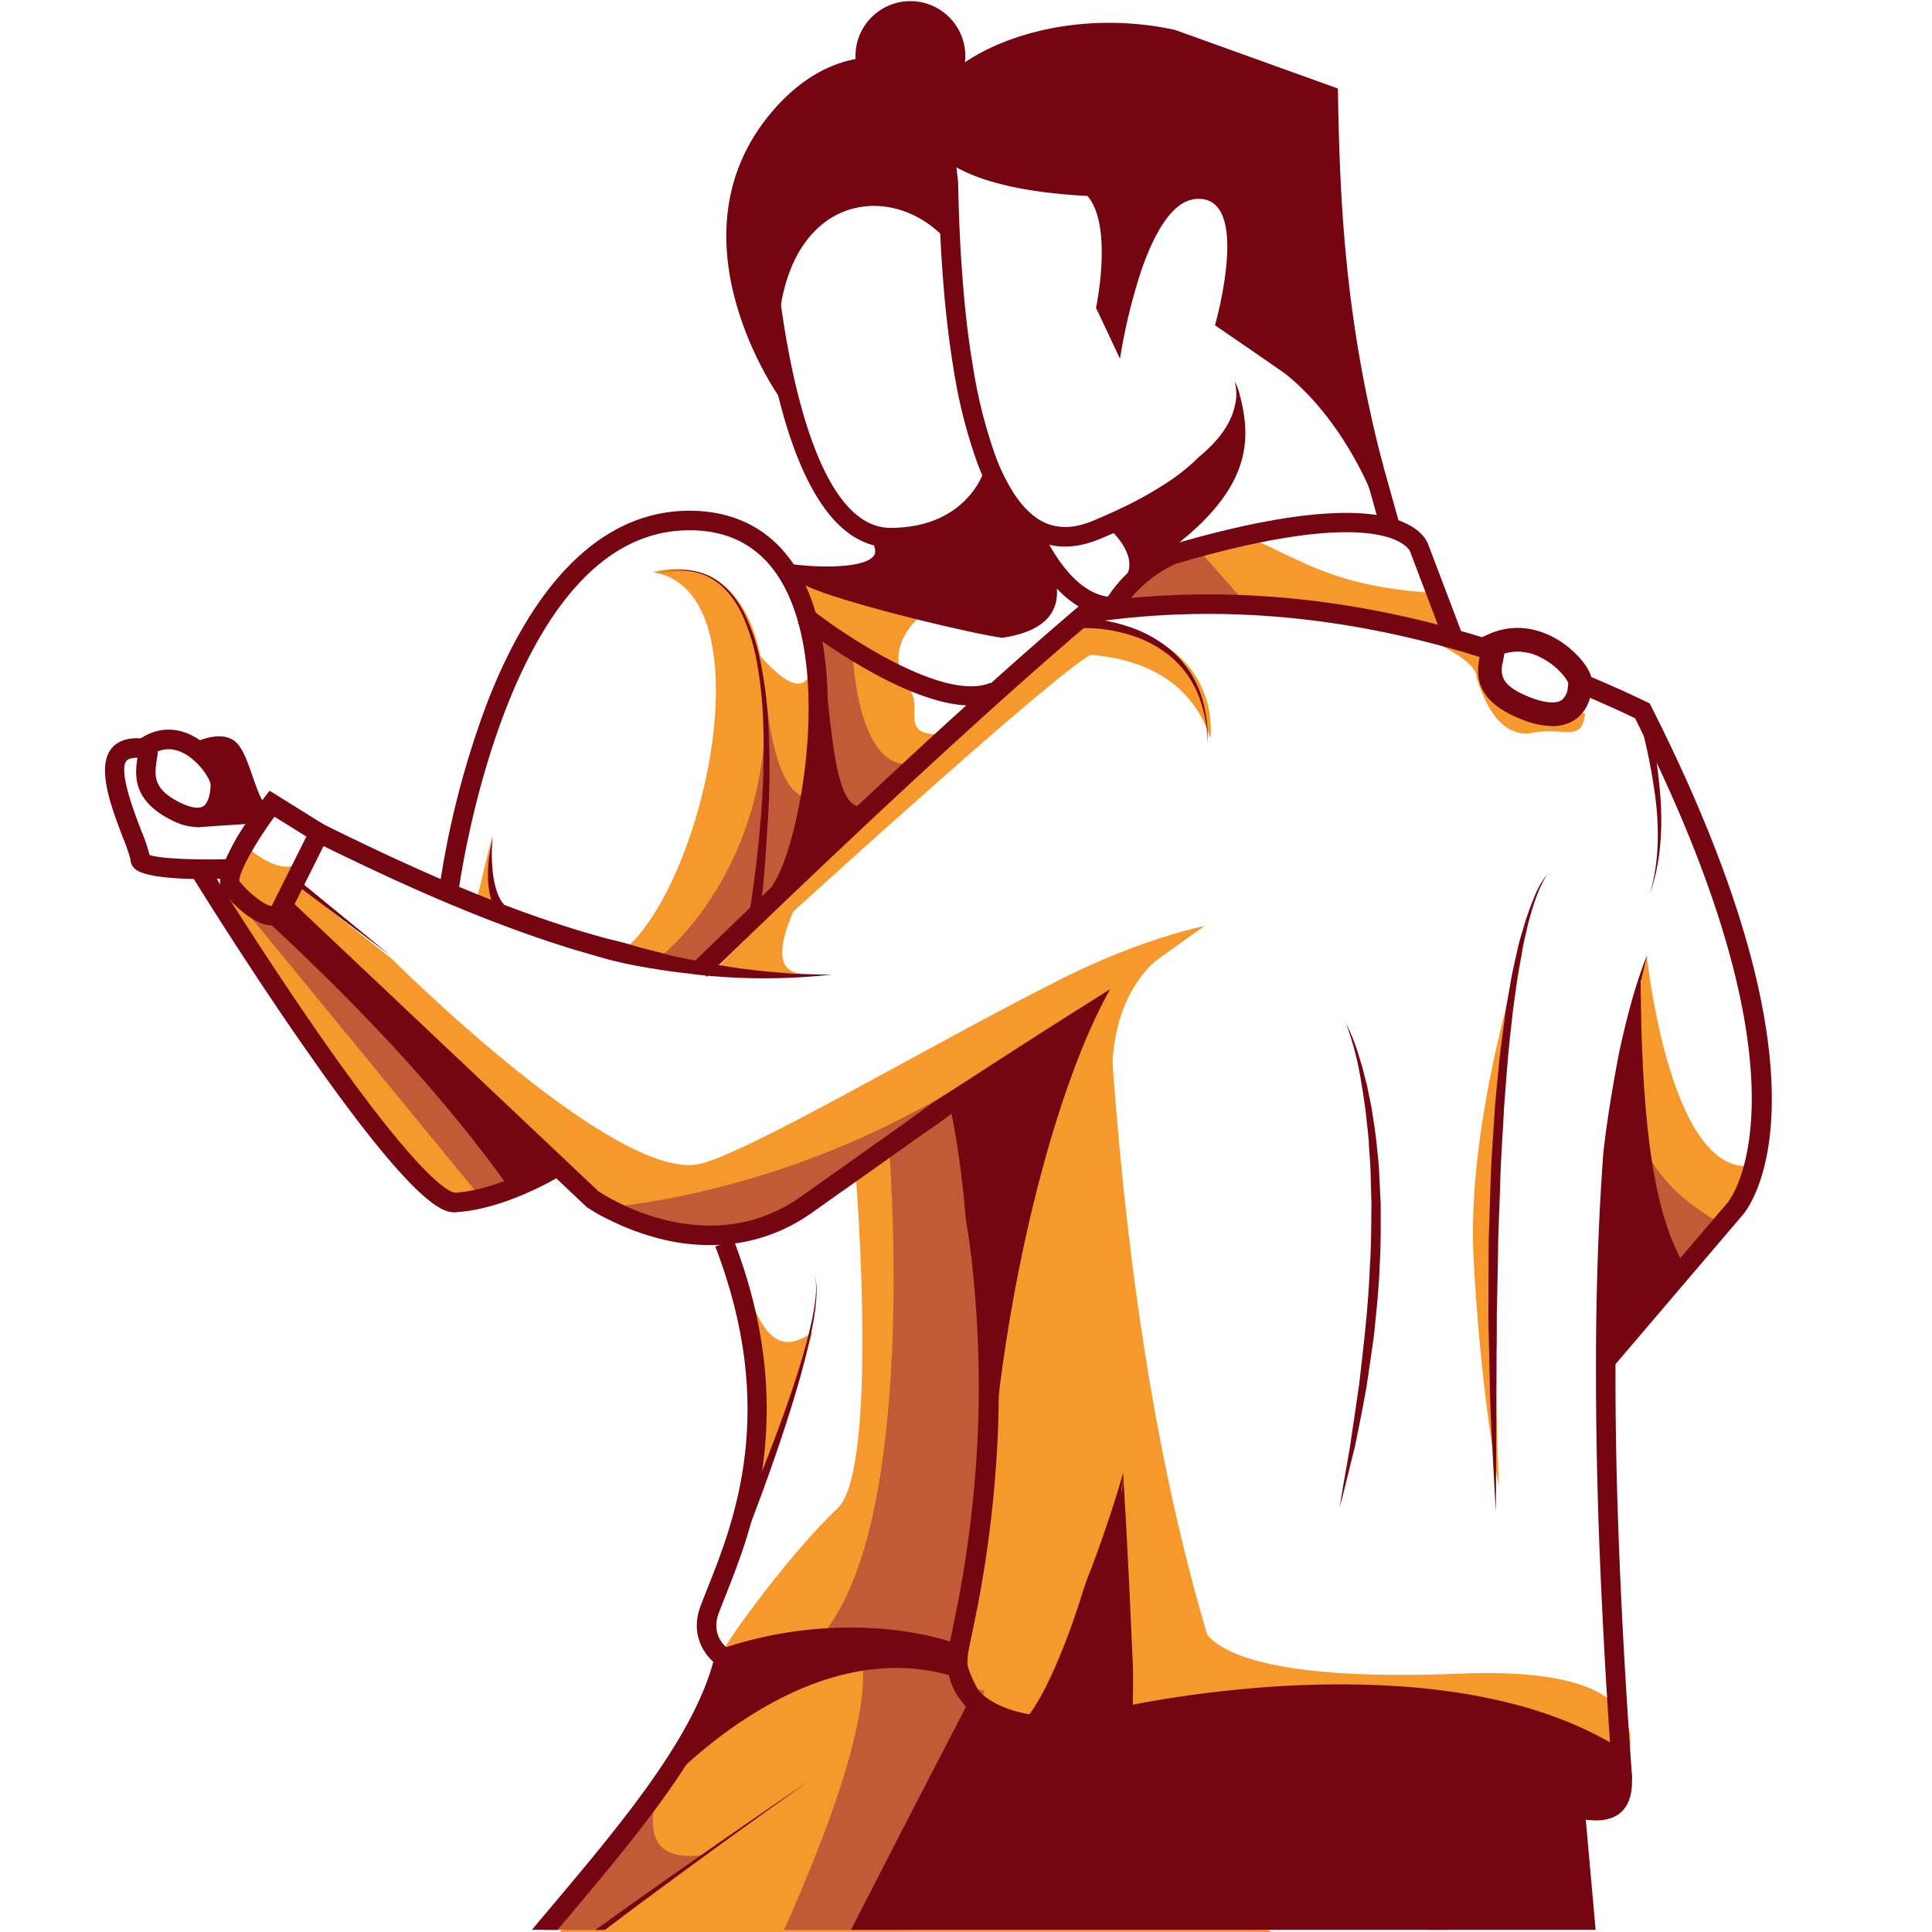 <svg xmlns="http://www.w3.org/2000/svg" viewBox="0 0 700 700">
  <title>Artboard 2 copy 6</title>
  <g id="Midtones">
    <path d="M103.08,327.94l3.23-8.62,35.54,28s81.86,81.86,112,74.32c18.79-4.7,84.13-43.64,131.4-67.32,28.6-14.33,51.16-18.85,51.16-18.85L287.26,442.11s-30.16,21.54-76.47-7.54C158,382.87,103.08,327.94,103.08,327.94Z" fill="#f7982d"/>
    <path d="M401.43,359.18c5.54,98.46,19,186.34,44.16,258.49l-60.32,9.69L353,619.82l-7.54-18.31s15.08-49.54,14-79.7C344.77,488.92,385.86,356,401.43,359.18Z" fill="#f7982d"/>
    <path d="M419.74,347.33s-20.46,14-16.16,51.7C394.43,365.64,389.58,352.71,419.74,347.33Z" fill="#f7982d"/>
    <path d="M596.67,346.3s8.86,85.58,41.17,75.35c-9.16,23.7-31.23,44.16-31.23,44.16S584.82,386.15,596.67,346.3Z" fill="#f7982d"/>
    <path d="M435.35,587s-4,23.43,93.7,19.39,50.08,50.89,50.08,50.89l-59.78-23.43-88-13.73Z" fill="#f7982d"/>
    <path d="M310.15,427s8.35,105.55-6.73,119.55-39.51,46.5-42,52.78c-2.29,5.76,58.35-8.18,54.39-4.31l29.62,6.46s20.46-105.82,10.77-155.9l-8.08-46Z" fill="#f7982d"/>
    <path d="M271.37,469.84c4.85,11.21,9.8,22.18,22.89,12.92,0,0-11.58,42.81-21.27,59L272.18,482Z" fill="#f7982d"/>
    <path d="M77.5,324.44s74.32,114.71,87.24,112.28S192.21,427,192.21,427l-90.47-94.51Z" fill="#f7982d"/>
    <path d="M295.87,314.48s-25.31,39.31-3.77,38.24l-33.93-.54Z" fill="#f7982d"/>
    <path d="M381.23,237.6s45.24-6.87,57.35,29.89c1.62-21-12.92-40.79-47.26-42.41C378.81,235.18,381.23,237.6,381.23,237.6Z" fill="#f7982d"/>
    <path d="M286.72,330.9s100.57-91.68,109.46-94.11S380,233.56,380,233.56l-89.67,85.22Z" fill="#f7982d"/>
    <path d="M516.13,231s19.39,8.08,18.85,14.54c3.23,10.23,9.16,22.08,20.46,19.93s17.77,3.77,18.85-7a78,78,0,0,1-32.85-9.16l1.08-12.92Z" fill="#f7982d"/>
    <path d="M454.2,195.46c18.87,8.37,30.74,17.26,65.7,19.39l5.92,17.23s-83.47-19.39-117.4-11.85a37,37,0,0,1,11.31-14.54Z" fill="#f7982d"/>
    <path d="M551.68,344.1s-20.46,61.93-17.77,112,9.16,82.4,9.16,82.4C540.32,467.44,541.19,400.41,551.68,344.1Z" fill="#f7982d"/>
    <path d="M298.57,230.47s23.7,11.85,30.16,18.31S325.49,266,339.5,266c-18.31,21.54-30.16,31.23-30.16,31.23S294.26,283.24,298.57,230.47Z" fill="#f7982d"/>
    <path d="M236.64,207.31s42-14,40.93,56-4.31,71.62-4.31,71.62L252.79,350s-15.35.67-26.66-5.79C256,318.79,277.95,214.05,236.64,207.31Z" fill="#f7982d"/>
    <path d="M177.94,304.25l-5.39,22.62,10.77,3.23S174.7,324.17,177.94,304.25Z" fill="#f7982d"/>
    <path d="M89.62,306.94s12.39,11.85,19.93,4.85c-10.77,20.46-7.81,20.73-7.81,20.73L81.54,320.94Z" fill="#f7982d"/>
    <path d="M462.26,701.26,353,619.82l-7.54-18.31s-77.55,4.31-86.16,15.08c0,0-30.7,53-57.45,84.67Z" fill="#f7982d"/>
    <path d="M337.61,220.23s-19.66,11.31-8.89,28.54c-33.93-22.08-30.16-18.31-30.16-18.31l-10.23-23.16Z" fill="#f7982d"/>
    <path d="M274.87,236.93s19.39,24.23,19.39,0V306.4s-10.23,23.7-18.31,23.7S274.87,236.93,274.87,236.93Z" fill="#f7982d"/>
  </g>
  <g id="Darker_Mids" data-name="Darker Mids">
    <polygon points="87.23 327.83 106.18 333.1 193.55 425.74 173.55 433.1 87.23 327.83" fill="#c45937"/>
    <path d="M238.17,347.58s42.45-31.58,39-98.76c3.89,45.08,16.62,39.8,16.62,39.8l-10.19,37.71-30.46,23.91Z" fill="#c45937"/>
    <path d="M309,237.46s1.72,43.5,22.32,39.06l-28.79,24.84-7.67-68.81L294,222.46Z" fill="#c45937"/>
    <path d="M220.92,437.31s70.27-4.74,138.17-51.32l-55.27,41.84s-24.48,17.37-41.06,17.37S220.92,437.31,220.92,437.31Z" fill="#c45937"/>
    <path d="M322,414.16S333.9,555,296,594.46c10.26,2.37,49.67-1.61,49.67-1.61,10.61-25.41,12.34-66.22,13.42-108.16l-13.42-88.43Z" fill="#c45937"/>
    <path d="M284.08,699.26H327.6c10.35-31.43,20.32-61.24,29.12-86.67-11.05-1.58-11.05-19.74-11.05-19.74l-37.11-2.37C320.5,606.41,305.06,652.2,284.08,699.26Z" fill="#c45937"/>
    <path d="M197.16,699.26h20.76L255.4,672c-19.26,2.87-22.25-8.2-15.79-27.37Z" fill="#c45937"/>
    <path d="M591.84,406.21c6.09,19.72,18.75,30.06,33.16,37.9L602.1,467S589.47,423.58,591.84,406.21Z" fill="#c45937"/>
    <polygon points="433.3 198.09 453 220.46 401.72 220.2 414.36 205.98 433.3 198.09" fill="#c45937"/>
  </g>
  <g id="Main">
    <g>
      <path d="M496.4,177.56l4.86-8.4C487.51,117.06,485.37,74,484.76,32.07l-59-21.23C348.2-6,282.35,65.14,394,71c9.43,10.91,3.1,40.54,3.1,40.54l8.7,18.43A205,205,0,0,1,413.52,98c4.41-12.79,10.79-24.8,19.35-25.87C445,70.82,445.67,85.87,444,99.06a138.15,138.15,0,0,1-3.79,18.8s18.13,12.38,25.65,17.69C486.23,151.91,496.4,177.56,496.4,177.56Z" fill="#750511"/>
      <g>
        <path d="M402.21,358.43q-21.26,17-42.73,33.64l-10.73,8.34c-3.57,2.78-7.14,5.58-10.9,8.11-7.46,5.13-14.78,10.45-22.18,15.66l-22.23,15.73A62.69,62.69,0,0,1,267,450.42a71.77,71.77,0,0,1-28.32-1.72,91.14,91.14,0,0,1-13.35-4.59c-2.16-.93-4.28-2-6.37-3a68.49,68.49,0,0,1-6.22-3.66l-.2-.13-.21-.2L100,330.93,98,329.12l1.17-2.35,13.27-26.53,1.57-3.15,3.16,1.56c29,14.35,58.55,27.78,89.27,37.47,3.82,1.26,7.71,2.29,11.57,3.42,1.93.57,3.89,1,5.84,1.49s3.88,1,5.81,1.61c3.85,1.15,7.77,2,11.66,3.08s7.86,1.72,11.79,2.59a243.73,243.73,0,0,0,48.22,4.8,222.15,222.15,0,0,1-48.94,0c-4.06-.54-8.16-.94-12.21-1.59s-8.12-1.28-12.14-2.11-8-1.81-11.94-3-7.9-2.22-11.79-3.51C173.08,333,143.26,319.41,114.08,305l4.73-1.59-13.27,26.53-.73-4.15L217.14,431.92l-.41-.33c14.34,9.06,32.34,14.36,49.18,11.83a55.58,55.58,0,0,0,23.54-9.35l22.11-15.65c7.37-5.26,14.8-10.43,22.11-15.77,3.63-2.71,7.44-5.15,11.25-7.61l11.42-7.38Q379.15,372.86,402.21,358.43Z" fill="#750511"/>
        <path d="M406.93,533.55l1.26,22.11,1.11,22.11,1,22.11c.48,7.37.06,14.74.16,22.11l-4.32-3.45c7.74-1.67,15.36-2.93,23.08-4.06s15.44-2,23.19-2.69a363.5,363.5,0,0,1,46.72-1.24c7.8.33,15.61.9,23.37,1.94a204.05,204.05,0,0,1,23.15,4.23,157.38,157.38,0,0,1,22.54,7.21,127.53,127.53,0,0,1,21.11,11l-5.49,3.2q-2.61-36.62-4.13-73.32t-1.43-73.45c.08-24.5.86-49,2.65-73.53,1.37-12.21,3.41-24.37,5.72-36.44,2.63-12,5.61-24,10.16-35.38L594.65,355c-.4,1.47-.62,3-.88,4.49L593,364l-.79,4.49-.57,4.53L590.51,382c-.45,6.08-1.2,12.1-1.49,18.19s-.72,12.14-.92,18.22c-2,24.23-2.62,48.61-2.76,73s.42,48.77,1.42,73.15,2.39,48.74,4.12,73.09l.51,7.12-6-3.92a120.52,120.52,0,0,0-19.86-10.38A150.35,150.35,0,0,0,544,623.59a197,197,0,0,0-22.38-4.09c-7.54-1-15.15-1.57-22.77-1.88A356.49,356.49,0,0,0,453,618.84a389.31,389.31,0,0,0-45.33,6.6l-4.38.92.06-4.37c.1-7.37-.32-14.74.16-22.11l1-22.11,1.11-22.11Z" fill="#750511"/>
        <path d="M343.84,399.11A198.73,198.73,0,0,1,354,428.2c.73,2.47,1.33,5,2,7.48a62,62,0,0,1,1.64,7.55c.48,5.13,1.47,10.19,1.87,15.32a416.07,416.07,0,0,1,2,61.59,432.72,432.72,0,0,1-7.17,61.16l-3.08,15.05c-.12.61-.28,1.3-.36,1.84l-.24,1.59a23,23,0,0,0-.09,3.23,15.26,15.26,0,0,0,1.51,6c1.84,3.65,5.31,6.56,9.45,8.56A38.59,38.59,0,0,0,368,620a44.27,44.27,0,0,0,6.84,1.39l-3,1.26c4.54-5.81,8.09-13.13,11.21-20.43s5.88-14.93,8.37-22.59a108.65,108.65,0,0,1,4-11.41c1.42-3.79,2.81-7.6,4.13-11.43,2.68-7.66,5.2-15.4,7.4-23.26-.65,8.15-1.83,16.27-3.24,24.35-.73,4-1.54,8.06-2.4,12.08L400,576c-.46,2-1.21,3.92-1.85,5.87-2.59,7.79-5.37,15.53-8.61,23.15L387,610.7c-.93,1.87-1.81,3.76-2.8,5.61a69.86,69.86,0,0,1-7,10.88L376,628.67l-1.87-.21a50.49,50.49,0,0,1-8.12-1.63,45.61,45.61,0,0,1-7.73-2.94c-5-2.41-9.88-6.23-12.66-11.75s-2.69-12.07-1.42-17.23l3-14.9a425.62,425.62,0,0,0,7.06-60.18,409,409,0,0,0-1.92-60.51l-.38-3.77-.51-3.75c-.34-2.5-.68-5-1.11-7.49-.81-5-.94-10.07-1.65-15.08A289.63,289.63,0,0,0,343.84,399.11Z" fill="#750511"/>
        <g>
          <path d="M536.92,230.87q8.68,2.67,17.43,5.81a16.83,16.83,0,0,0-9.33.09c-.11.77-.26,1.56-.41,2.32-.11.54-.21,1.07-.3,1.59-2.74-.92-5.47-1.8-8.21-2.64-46.39-14.47-91.86-18.91-135.86-13.18a0,0,0,0,0,0,0c-1.78.21-3.56.47-5.32.73l-2.29,2C343,269.91,277.75,332.85,260.45,349.64c-2,2-3.34,3.26-4,3.86l-.39.39-.45-.47-4.5-4.59s.32-.3.79-.77c2.32-2.25,9.52-9.26,19.87-19.19,1.37-1.31,2.79-2.68,4.27-4.12,1.27-1.2,2.57-2.42,3.9-3.71l9.86-9.39,2.62-2.49c5.7-5.4,11.79-11.15,18.16-17.11,12.52-11.73,26-24.27,39.55-36.49,3-2.7,5.94-5.36,8.88-8,10.93-9.82,21.72-19.27,31.77-27.83l.26-.21.77-.64,1-.15c2.57-.39,5.15-.75,7.72-1.05.94-.13,1.89-.26,2.83-.36,2.17-.24,4.33-.47,6.5-.66,36.23-3.39,73.36-.15,111.1,9.67q4.21,1.09,8.43,2.32C531.91,229.34,534.42,230.07,536.92,230.87Z" fill="#750511"/>
          <path d="M631.23,440.41l-45.9,53.85-2.7-2.29L580,489.67l2.42-2.85,3-3.56,23.39-27.44,17.13-20.09c.39-.45,31.41-38-25.73-159.46q-2.28-4.86-4.76-9.88c-1-2-2-4.07-3-6.13q-8.17-3.92-16.34-7.42c-2.68-1.16-5.36-2.27-8-3.37a14.76,14.76,0,0,0,.21-2c-.36-1.18-3-5-7.65-8a25.27,25.27,0,0,0-3.13-1.69q9.52,3.51,19.08,7.55v0q10,4.18,20,9l1.09.54.54,1.05C669.22,396.31,632.82,438.67,631.23,440.41Z" fill="#750511"/>
        </g>
        <path d="M590.63,639.53S597,664.79,570.7,658.6l-3.09-30.42Z" fill="#750511"/>
        <path d="M523.9,234.09l-13.07-34.45c-.65-1.27-10.59-17.28-85,4.68-13.75,6.43-19.27,17-19.32,17.14l-6.32-3.18c.26-.53,6.64-13,22.91-20.5l.48-.18c54.23-16,77.37-12.79,87.24-7.23,5,2.79,6.38,6,6.73,7.11l12.94,34.1Z" fill="#750511"/>
        <path d="M344.43,32.36a56.57,56.57,0,0,0,.31,8.43q.31,4.21.73,8.42c.53,5.61,1,11.21,1.67,16.8.23,11.19.66,22.37,1.5,33.51s2,22.24,3.87,33.2a177.48,177.48,0,0,0,8,32,70.68,70.68,0,0,0,7.06,14.39c2.88,4.35,6.47,8.11,10.75,10.15s9.16,2.14,14,.73a34.65,34.65,0,0,0,3.61-1.27l3.82-1.63c2.55-1.08,5-2.27,7.53-3.45a139.44,139.44,0,0,0,14.36-8,73.25,73.25,0,0,0,12.67-10c4.06-3.4,7.87-7.18,10.45-11.82a24.09,24.09,0,0,0,2.79-7.45,17.32,17.32,0,0,0-.22-8.19,18.25,18.25,0,0,1,2.3,8.33,27.11,27.11,0,0,1-1.22,8.85,43.32,43.32,0,0,1-9.05,15.45c-8.69,8.14-18.7,14.13-29,19.17-2.59,1.23-5.18,2.47-7.81,3.58l-3.94,1.68a41.86,41.86,0,0,1-4.34,1.53A29.55,29.55,0,0,1,384.8,198a24,24,0,0,1-9.49-2.35c-5.94-2.85-10.3-7.65-13.6-12.62a77.57,77.57,0,0,1-7.8-15.83,184.25,184.25,0,0,1-8.38-33.34c-1.87-11.24-3.09-22.53-3.94-33.83s-1.34-22.61-1.48-33.92c.45-5.66.91-11.31,1.55-17S342.86,37.85,344.43,32.36Z" fill="#750511"/>
        <path d="M414.66,211.42l-6.33-3.16c3.73-7.45-5.72-16-5.82-16.12l4.7-5.29C407.77,187.35,420.82,199.11,414.66,211.42Z" fill="#750511"/>
        <rect x="493.75" y="143.48" width="7.08" height="49.14" transform="translate(-26.9 140.49) rotate(-15.66)" fill="#750511"/>
        <path d="M117.33,298.72l-.11-.06L97.69,286.5l-2,2.57c-.21.3-.45.6-.69.9-1.05,1.39-2.1,2.81-3.13,4.27-.43.6-.86,1.2-1.27,1.82-.58.81-1.16,1.67-1.69,2.51A80.43,80.43,0,0,0,81.8,311.3a23.87,23.87,0,0,0-2,7.14,9.54,9.54,0,0,0,0,2.08v0A6.29,6.29,0,0,0,81,323.46s.92,1.11,2.36,2.64c3.28,3.49,9.52,9.2,15.14,9.2a7.5,7.5,0,0,0,1.39-.13,7.42,7.42,0,0,0,3.07-1.39,8.18,8.18,0,0,0,2.68-4l.13-.39-.34-.11L99,327.34a2.44,2.44,0,0,1-.39.86l-.11,0c-1.76.32-7.85-4-11.75-8.92-.41-2.81,5.29-13.21,12.69-23.37l11.6,7.2,2.74,1.69,3.73-6Z" fill="#750511"/>
        <path d="M74.37,318.51c-10.51,0-22.4-.73-25.62-3.84a4.73,4.73,0,0,1-1.5-3.41,63.23,63.23,0,0,0-2.62-7.54c-4.62-12-10.93-28.54-2.28-34.32,2.9-1.93,6.94-2.41,12-1.41L53,274.92c-3-.6-5.5-.46-6.73.36-4,2.64,2.52,19.54,5,25.9a62.41,62.41,0,0,1,2.93,8.58c3.77,1.4,17.76,1.9,29.52,1.49l.25,7.07C81.14,318.43,77.83,318.51,74.37,318.51Z" fill="#750511"/>
        <path d="M93.05,298.28c-4.09-2.72-6.19-8.81-8.22-14.69-1.22-3.52-2.48-7.16-3.91-9.22-.5-.72-2.63-.82-6.24.54l-2.5-6.62c8.58-3.24,12.64-.69,14.54,2,2,2.86,3.37,6.8,4.8,11C93,285.61,94.87,291,97,292.39Z" fill="#750511"/>
      </g>
      <path d="M578.13,699.22,572,630.84c-57.19-30.66-165.1-8.84-165.1-8.84V538.85s-27.71,84.32-32.43,86.09-23.59-8.25-23.59-8.25S331.47,654,308.33,699.22Z" fill="#750511"/>
      <path d="M609.76,457.49c-12.12-20.86-15-59.07-15.33-102-1.73-.43-14.91,84.13-11.79,136.5C598.56,466.33,609.76,457.49,609.76,457.49Z" fill="#750511"/>
      <path d="M358.87,535.32c5.66-75.19,24.88-144.29,43.34-176.89l-58.37,40.68C353.34,416.44,357.08,493.63,358.87,535.32Z" fill="#750511"/>
      <path d="M412.23,207.19c40-25.32,41.9-44.86,37.15-63.39-4.05,21.51-21,34.72-42.75,44.81C416.14,205.94,412.23,207.19,412.23,207.19Z" fill="#750511"/>
      <path d="M392.14,224a58.16,58.16,0,0,1,17.9,3.44,44.49,44.49,0,0,1,15.51,9.29,38.16,38.16,0,0,1,5.75,7,39,39,0,0,1,3.86,8.12,52,52,0,0,1,2.43,17.58,51.54,51.54,0,0,0-3.26-17.28,37.88,37.88,0,0,0-4.13-7.68,36.61,36.61,0,0,0-5.83-6.4,42.28,42.28,0,0,0-15.16-8.08,55.33,55.33,0,0,0-17-2.42Z" fill="#750511"/>
      <path d="M561.41,316c-1.72,1.76-2.64,4.09-3.69,6.26a71.9,71.9,0,0,0-2.46,6.86c-.69,2.33-1.43,4.65-1.92,7s-1.17,4.72-1.58,7.12c-.87,4.79-1.85,9.56-2.44,14.4l-1,7.23c-.31,2.42-.53,4.84-.81,7.26-1.15,9.67-1.81,19.41-2.56,29.13-.47,9.74-1.25,19.47-1.44,29.23l-.55,14.63c-.19,4.88-.17,9.76-.29,14.64l-.31,14.64c-.09,4.88,0,9.76-.11,14.65L542,547.7c-.65-9.76-1.07-19.53-1.61-29.3s-.64-19.55-.88-29.33c-.09-4.89-.26-9.78-.23-14.67l.06-14.68c0-4.89,0-9.79.18-14.68l.47-14.68c.17-4.89.35-9.78.71-14.67l.94-14.66c.4-4.88.93-9.76,1.39-14.63s1.11-9.74,1.77-14.6c.34-2.43.64-4.86,1-7.28l1.28-7.25c.78-4.84,1.94-9.62,3-14.4.54-2.39,1.33-4.73,2-7.09s1.5-4.68,2.32-7C556.14,324.26,557.91,319.48,561.41,316Z" fill="#750511"/>
      <path d="M487.68,370.75a69,69,0,0,1,4.2,10.31l1.64,5.33,1.4,5.41c.5,1.8.79,3.64,1.18,5.46s.77,3.65,1.06,5.49c.53,3.68,1.17,7.36,1.55,11.06s.82,7.41,1,11.13l.54,11.16c0,7.44.1,14.89-.36,22.32-.26,7.44-1,14.84-1.76,22.24-.31,3.71-.93,7.37-1.43,11.05l-1.62,11q-2,11-4.27,21.86c-1.82,7.2-3.51,14.42-5.43,21.58,1.13-7.34,2.49-14.61,3.73-21.9l3.24-21.94c1.72-14.67,3.47-29.34,4-44.07.53-7.36.44-14.73.55-22.1l-.29-11c-.13-3.68-.46-7.35-.66-11s-.76-7.32-1.09-11c-.5-3.64-1-7.3-1.65-10.93A111.3,111.3,0,0,0,487.68,370.75Z" fill="#750511"/>
      <path d="M596.74,257.19a218.57,218.57,0,0,1,5,33.43c.61,11.24-.22,22.73-4,33.32,3.23-10.78,3.44-22.14,2.26-33.18A216,216,0,0,0,593.3,258Z" fill="#750511"/>
      <polygon points="109.12 319.7 141.3 346.05 108.03 321.09 109.12 319.7" fill="#750511"/>
      <path d="M260.63,603.79c-4.24-2.58-11.12-10.48-6.78-22,.73-1.92,1.56-4,2.45-6.25,9.63-24.17,25.74-64.62,2.86-123.89l6.6-2.55c23.88,61.86,6.46,105.58-2.89,129.06-.88,2.2-1.69,4.24-2.41,6.13-3.37,8.91,3.54,13.23,3.83,13.41Z" fill="#750511"/>
      <path d="M202,699.22l2.67-3.17c27.17-32.26,52.86-62.77,60.77-92.53a138.44,138.44,0,0,1,55.87-6.12,103.73,103.73,0,0,1,21.31,4.29c7.76,30.85,40.87,52.06,95.94,61.38,41.7,7.06,82,4.93,82.38,4.91l-.39-7.07c-1.58.08-156.36,7.83-171.46-62.66l-.4-1.84-1.75-.7c-.38-.15-9.48-3.74-24.61-5.32a145.89,145.89,0,0,0-61,7l-1.86.62-.46,1.91c-6.9,28.75-33.79,60.68-59.8,91.56l-6.49,7.72Z" fill="#750511"/>
      <path d="M524.24,699.22c-2-19.3-2.34-30-1.23-32.43a2.52,2.52,0,0,1-2,1.18l-.51-7.06a4.47,4.47,0,0,0-3.48,2.16c-1.08,1.69-3.1,4.88.13,36.15Z" fill="#750511"/>
      <path d="M164.5,439.24c-4.45,0-15.15-3.49-54.85-60.66C89,348.92,70.37,318.73,70.19,318.42l6-3.72c.19.3,18.77,30.35,39.27,59.86,39.26,56.51,48.57,57.62,49.47,57.58,16.57-1.1,34.74-12.33,34.92-12.44l3.75,6c-.8.5-19.83,12.28-38.2,13.5C165.14,439.22,164.84,439.24,164.5,439.24Z" fill="#750511"/>
      <path d="M78.54,273.89c-.32-.41-.66-.77-1-1.16a28.8,28.8,0,0,0-3.41-3.26c-.56-.45-1.11-.88-1.69-1.26-6.67-4.63-13.87-5.12-20.47-1.29l-1,.6-.66.39-.11,3.45a23.53,23.53,0,0,1-.34,2.81l-.06.39c-.9,5.9-2,15.39,12.13,22.47a22,22,0,0,0,9.6,2.68l1.72-.11a10.53,10.53,0,0,0,4.05-1.44,12.22,12.22,0,0,0,5-6.77,24.69,24.69,0,0,0,1.09-7.25C83.37,281.36,81.44,277.43,78.54,273.89ZM65.06,290.7c-9.86-4.93-9.07-10-8.25-15.46.17-1.05.32-2.06.39-3,4.05-1.63,8.23-.69,12.48,2.77s6.54,8,6.62,9.15c0,3.07-.75,6.77-2.72,8C71.92,293.13,68.9,292.63,65.06,290.7Z" fill="#750511"/>
      <path d="M285.29,325.24l-5.55-4.38c8.79-11.13,22-73.2,5-107.15-7.38-14.74-19.58-22-36.31-21.56-65.16,1.67-82.21,130-82.37,131.34l-7-.89a323.34,323.34,0,0,1,17.23-67.38c17.33-45.13,42.22-69.39,72-70.15,19.38-.51,34.23,8.31,42.81,25.47C309,246.42,295.88,311.83,285.29,325.24Z" fill="#750511"/>
      <path d="M352,255.64c-25,0-61.2-28.38-62.94-29.75l4.39-5.55c12.62,10,49,34.23,65.52,27l2.85,6.48A24.21,24.21,0,0,1,352,255.64Z" fill="#750511"/>
      <path d="M322.61,198.34c-44.46,0-49.55-115.45-49.75-120.37l7.07-.28c1.26,31.59,11.38,113.57,42.68,113.57,26.95,0,33.51-19.41,33.77-20.23l6.75,2.12C363.06,173.41,354.91,198.34,322.61,198.34Z" fill="#750511"/>
      <path d="M299.61,212.35A107.23,107.23,0,0,1,285,211.28l1-7c10.63,1.54,27.14,1.67,30.57-2.88.29-.38,1.16-1.54-.26-4.7l6.45-2.9c2.59,5.77,1.13,9.63-.55,11.86C318.13,211,308.28,212.35,299.61,212.35Z" fill="#750511"/>
      <path d="M283.11,145s-42.45-58.37-3.54-104.36,88.6.35,76.21,10.47c-12.82,0-14.3-4-13.12,35.53C319.83,61.9,273.06,72.44,283.11,145Z" fill="#750511"/>
      <circle cx="329.85" cy="20.31" r="19.9" fill="#750511"/>
      <path d="M359.17,174.46s50.71,49.53,4.13,56.6c-5.93-.22-70.9-15.23-74.88-21.23,31.84,2.95,34.2-15,34.2-15C335.84,195,348.47,191.18,359.17,174.46Z" fill="#750511"/>
      <path d="M219.19,699.22c3.18-2.4,6.36-4.81,9.55-7.19q32.07-23.89,64.68-47-33.08,22.48-65.72,45.62-6,4.28-12,8.62Z" fill="#750511"/>
      <path d="M267,555c6.47-15,12.55-30.17,18-45.58,2.7-7.71,5.24-15.48,7.33-23.37,1-3.95,2-7.92,2.64-12s1.12-8.15.21-12.16c1.05,4,.7,8.18.23,12.23s-1.32,8.1-2.22,12.1c-1.82,8-4.08,15.89-6.51,23.72-4.9,15.66-10.42,31.08-16.4,46.39Z" fill="#750511"/>
      <path d="M270.46,336.89c2.27-12.63,3.91-25.46,5-38.29a293.54,293.54,0,0,0,1-38.61,150.52,150.52,0,0,0-2.07-19.17,72.19,72.19,0,0,0-5.59-18.36c-2.75-5.72-6.91-11.07-12.8-13.76s-12.72-2.33-18.91-.63a35.93,35.93,0,0,1,9.56-1.56,23.41,23.41,0,0,1,9.53,1.79c6.08,2.61,10.48,8,13.41,13.76a73.26,73.26,0,0,1,6.11,18.5,152.06,152.06,0,0,1,2.53,19.32,295.68,295.68,0,0,1-.12,38.91c-.83,13-1.27,22-3.28,34.87Z" fill="#750511"/>
      <path d="M180.21,330.26a7.36,7.36,0,0,1-1.23-1.81,16.09,16.09,0,0,1-.75-1.72,21.63,21.63,0,0,1-.9-3.46,35.85,35.85,0,0,1-.52-6.88,59.25,59.25,0,0,1,.5-6.75c.29-2.23.7-4.43,1.13-6.62-.14,2.23-.25,4.45-.25,6.67a57.92,57.92,0,0,0,.39,6.6,33.66,33.66,0,0,0,1.33,6.33,18.76,18.76,0,0,0,1.17,2.88,12.85,12.85,0,0,0,.76,1.26,4.36,4.36,0,0,0,.74.87Z" fill="#750511"/>
      <path d="M403.39,223.4c-19.79,0-31.08-25.81-31.55-26.91l6.5-2.79c.1.23,9.92,22.62,25.05,22.62Z" fill="#750511"/>
      <path d="M237.7,650.29s52.54-61,109.08-42.45c-1.18-8.84,2.28-9.59,2.28-9.59s-57.64-9.36-84.83,2.51Z" fill="#750511"/>
      <path d="M297,228.41c4,27.7,4.42,65,15,63.68l-24.76,27.42S303.15,278.83,297,228.41Z" fill="#750511"/>
      <path d="M71.49,299.71l21.56-1.43s-7.47-27.71-10.42-27.71-8,4.34-8,4.34S88.07,293.46,71.49,299.71Z" fill="#750511"/>
      <path d="M98.49,335.29c33.09,30.79,63.09,62.64,87,96.55l18.09-6.14-97.84-96.32Z" fill="#750511"/>
      <path d="M576.56,245.38v0c-1.22-4.59-6.41-9.93-11.32-13.08-8.45-5.4-17.71-6.28-26.09-2.42l-2.23,1-.15.06-.19,4.09a20.92,20.92,0,0,1-.36,2.42c0,.19-.06.39-.11.58-1.09,5.72-2.42,15.67,15.05,22.55a31,31,0,0,0,11.28,2.49,14.18,14.18,0,0,0,8.17-2.29,13.57,13.57,0,0,0,5.47-7.93,21.12,21.12,0,0,0,.77-5.53v0A6.63,6.63,0,0,0,576.56,245.38Zm-10.74,8.28c-2.1,1.41-6.2,1.05-11.53-1.05-10.14-4-10.63-7.76-10-11.94.09-.51.19-1.05.3-1.59.15-.75.3-1.54.41-2.32a16.83,16.83,0,0,1,9.33-.09h0a19.74,19.74,0,0,1,3.11,1.14,25.27,25.27,0,0,1,3.13,1.69c4.65,3,7.29,6.77,7.65,8a14.76,14.76,0,0,1-.21,2A6.28,6.28,0,0,1,565.82,253.66Z" fill="#750511"/>
    </g>
  </g>
</svg>
